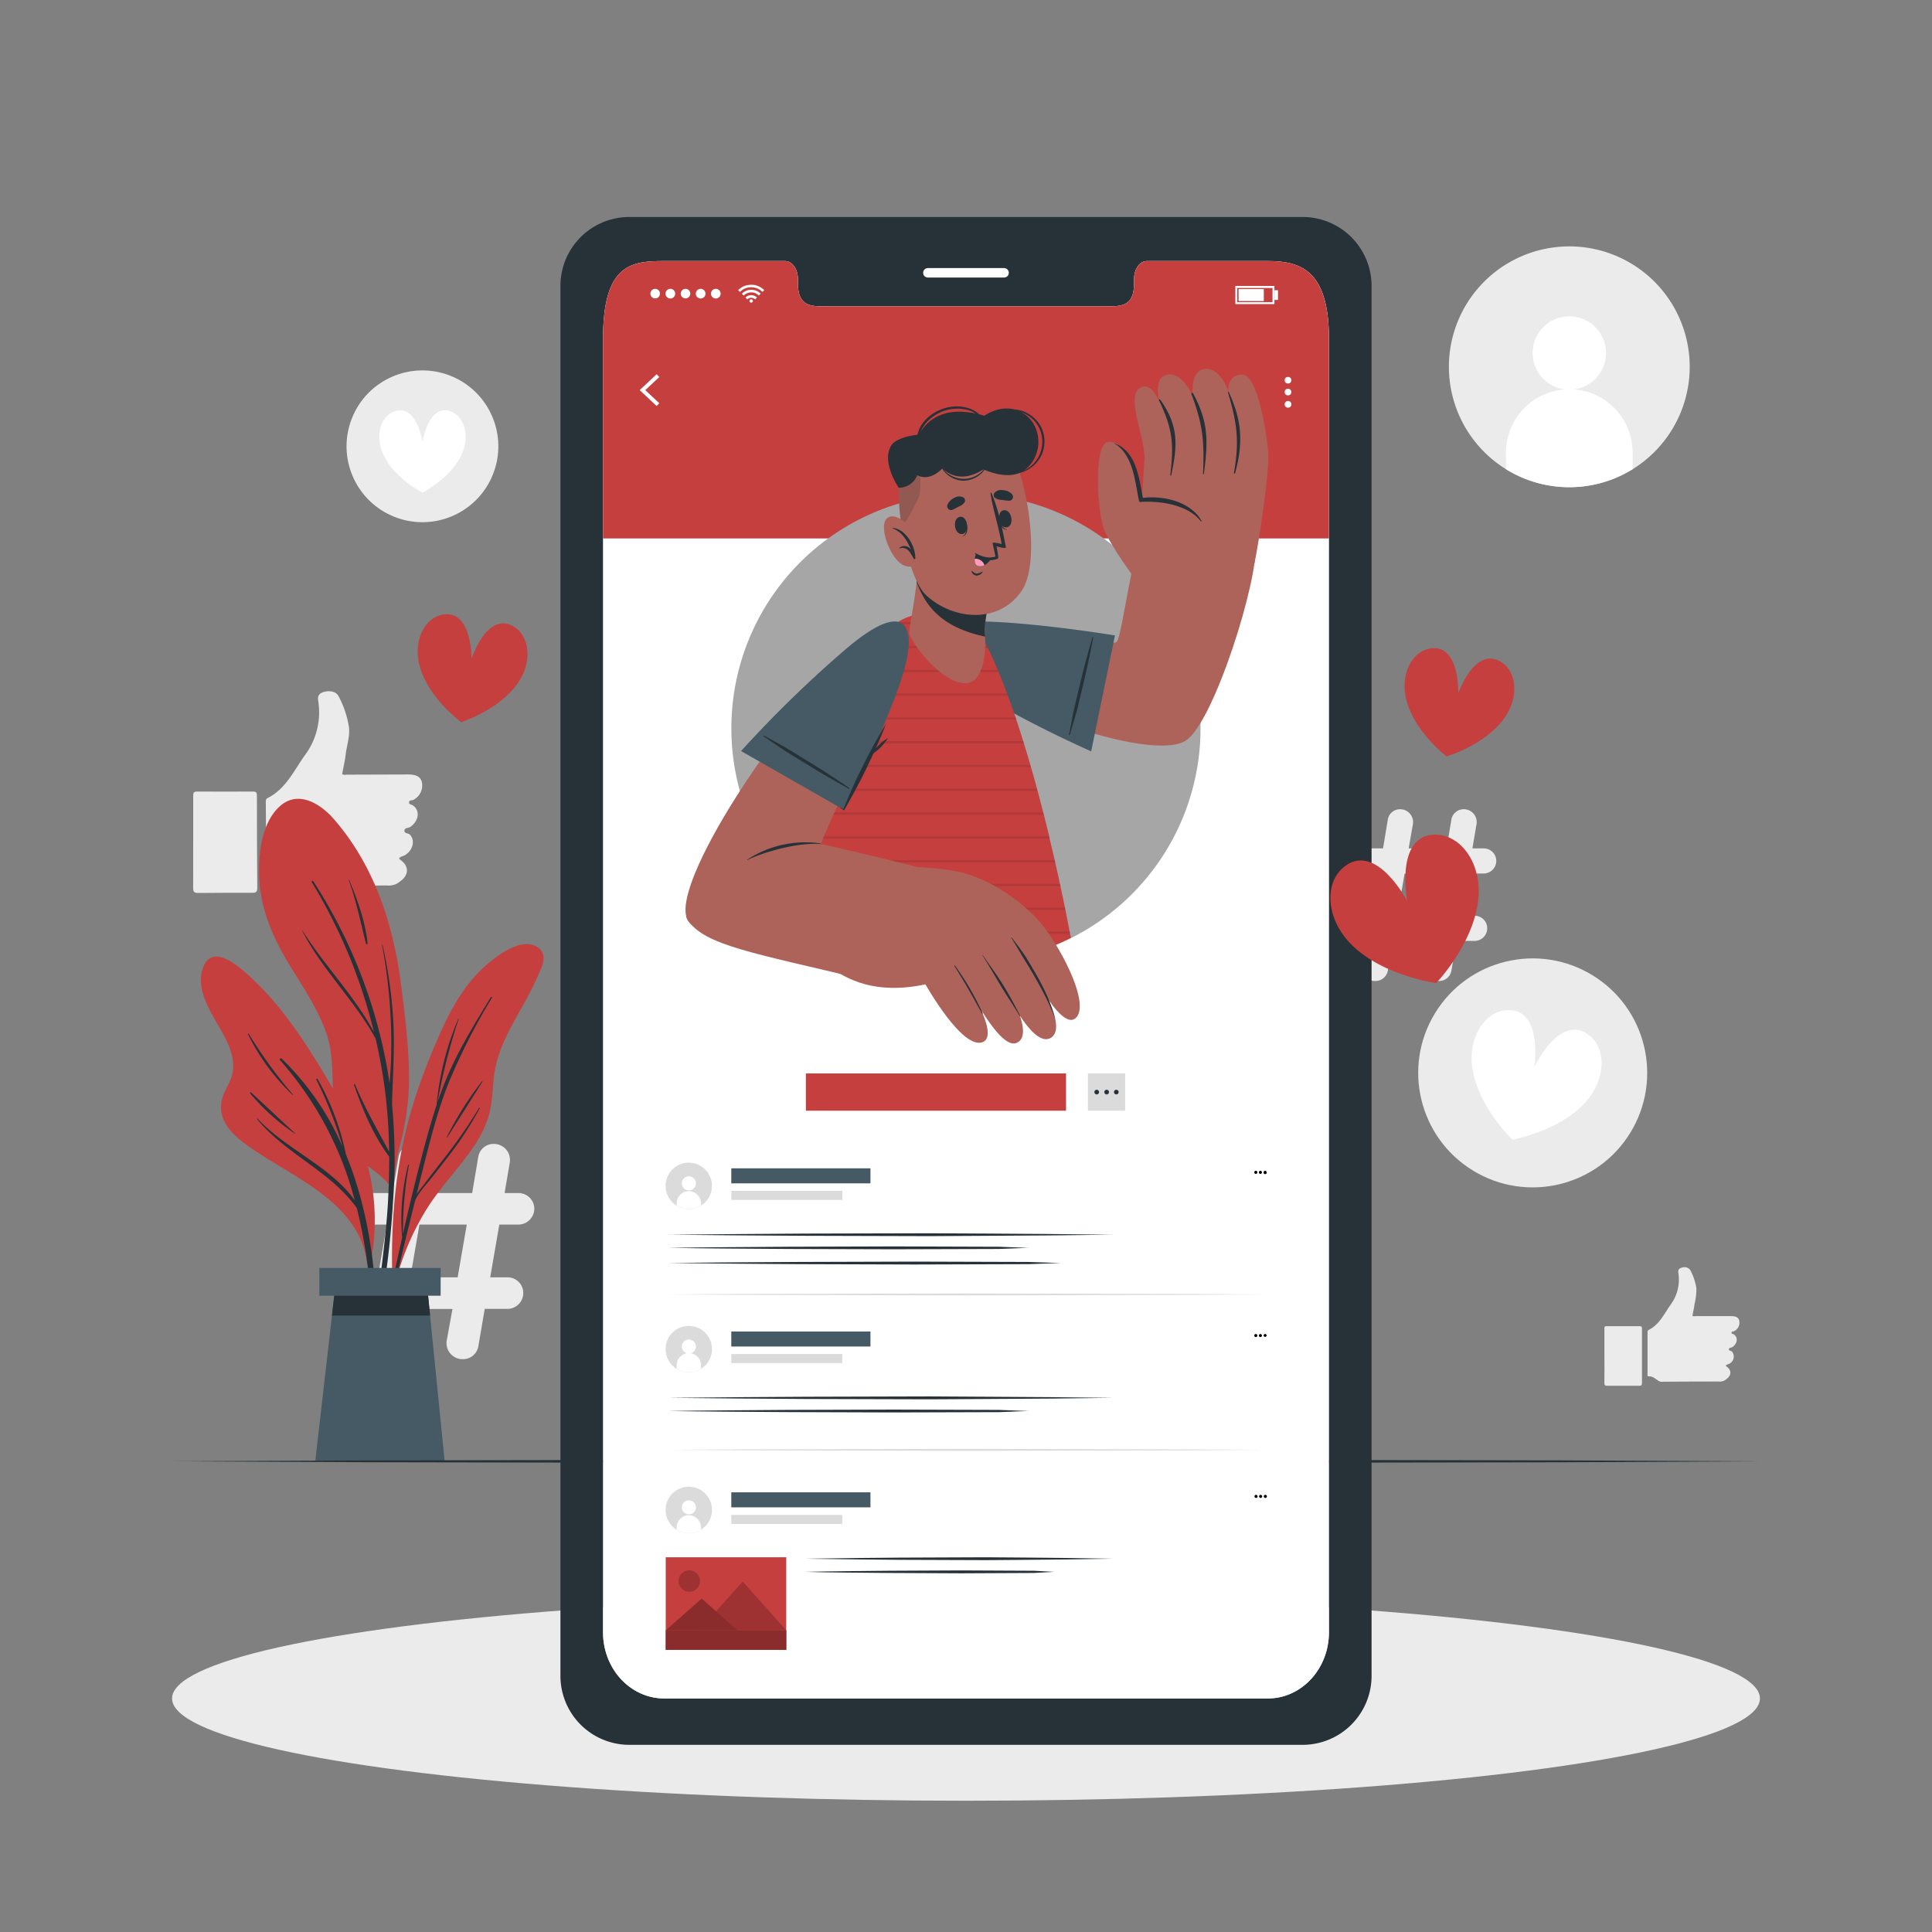 <svg xmlns="http://www.w3.org/2000/svg" viewBox="0 0 500 500"><rect x="0" y="0" width="500" height="500" fill="#808080" stroke="none"/><g id="freepik--background-complete--inject-156"><path d="M389.75,121.43a31.16,31.16,0,0,0,32.77,0,31.16,31.16,0,1,0-32.77,0Z" style="fill:#ebebeb"></path><path d="M396.65,91.36a9.49,9.49,0,1,0,9.49-9.49A9.48,9.48,0,0,0,396.65,91.36Z" style="fill:#fff"></path><path d="M389.75,117.52v3.91a31.16,31.16,0,0,0,32.77,0v-3.9a16.39,16.39,0,1,0-32.77,0Z" style="fill:#fff"></path><circle cx="109.32" cy="115.49" r="19.64" transform="translate(-38.39 174.4) rotate(-68.31)" style="fill:#ebebeb"></circle><path d="M119.34,117.94c-3,6-10,9.54-10,9.54s-7.06-3.55-10-9.54c-2.47-5-.91-10.38,3-11.56,5.59-1.69,7,8.05,7,8.05s1.43-9.74,7-8.05C120.25,107.56,121.81,113,119.34,117.94Z" style="fill:#fff"></path><circle cx="396.65" cy="277.63" r="29.63" transform="translate(-47.27 470.88) rotate(-58.51)" style="fill:#ebebeb"></circle><path d="M410.07,285.54c-6.9,7.35-18.64,9.41-18.64,9.41s-8.65-8.2-10.33-18.13c-1.39-8.29,3.22-15.4,9.36-15.41,8.82,0,6.65,14.68,6.65,14.68s6.31-13.44,13.66-8.56C415.89,270.93,415.81,279.4,410.07,285.54Z" style="fill:#fff"></path><g id="freepik--xsrjP0--inject-156"><path d="M73.36,228.7c-1.24-.77-2.31-1.89-4-1.72-.63.06-.49-.46-.5-.81q0-9.3-.07-18.58c0-.46,0-.83.51-1.07,4.73-2.41,6.76-7.11,9.65-11.13a18.54,18.54,0,0,0,3.39-14.07c-.21-1.4.44-2,1.7-2.31,1.51-.35,3,.06,3.54,1.1a25,25,0,0,1,2.73,8.11c.28,2.35-.56,4.64-.84,7-.21,1.71-.6,3.39-.92,5.11.42.3.9.15,1.34.15l15.71-.05c2.2,0,3.29.63,3.6,2.09A4.21,4.21,0,0,1,107,207c-.39.19-1.1,0-1.14.63s.68.56,1,.81c1.9,1.29,1.56,4-.63,5.53-.52.38-1.55.21-1.57,1s1,.61,1.38,1c1.54,1.51.79,4.33-1.5,5.48a6.63,6.63,0,0,0-.91.36c-.26.17-.52.37,0,.73,2.27,1.61,2.23,3.86,0,5.51l-.68.5a4.45,4.45,0,0,1-2.75.61l-24.63.09A2.9,2.9,0,0,1,73.36,228.7Z" style="fill:#ebebeb;fill-rule:evenodd"></path><path d="M50,217.85c0-3.93,0-7.87,0-11.81,0-.8.07-1.19,1-1.19,4.81.05,9.6,0,14.4,0,1,0,1.09.31,1.09,1.15q0,11.88.09,23.77c0,1-.27,1.29-1.28,1.28-4.66,0-9.32,0-14,.05-1.16,0-1.32-.38-1.31-1.4C50,225.73,50,221.79,50,217.85Z" style="fill:#ebebeb;fill-rule:evenodd"></path></g><g id="freepik--xsrjp0--inject-156"><path d="M429,357.21c-.72-.45-1.35-1.11-2.32-1-.37,0-.29-.27-.3-.47q0-5.46,0-10.92a.6.6,0,0,1,.3-.63c2.78-1.41,4-4.17,5.67-6.53a10.91,10.91,0,0,0,2-8.27c-.12-.82.26-1.18,1-1.35a1.82,1.82,0,0,1,2.08.64,14.69,14.69,0,0,1,1.6,4.77,17.79,17.79,0,0,1-.49,4.09c-.13,1-.36,2-.54,3,.24.17.53.08.79.08l9.22,0c1.3,0,1.93.36,2.11,1.22a2.45,2.45,0,0,1-1.33,2.67c-.23.12-.64,0-.67.37s.4.33.62.48c1.11.76.91,2.33-.37,3.25-.31.22-.91.12-.93.57s.56.36.81.61a2.08,2.08,0,0,1-.88,3.22,5,5,0,0,0-.54.21c-.15.11-.3.22,0,.43,1.33.95,1.31,2.27,0,3.24l-.4.29a2.54,2.54,0,0,1-1.61.36q-7.24,0-14.47.05A1.71,1.71,0,0,1,429,357.21Z" style="fill:#ebebeb;fill-rule:evenodd"></path><path d="M415.22,350.84c0-2.31,0-4.63,0-6.94,0-.47,0-.7.62-.69q4.23,0,8.46,0c.55,0,.64.18.64.67q0,7,0,14c0,.6-.16.76-.75.76-2.74,0-5.47,0-8.21,0-.68,0-.77-.23-.77-.82C415.26,355.47,415.23,353.15,415.22,350.84Z" style="fill:#ebebeb;fill-rule:evenodd"></path></g><path d="M96.38,338.74H92.77a4,4,0,0,1-4.08-4.09,4.1,4.1,0,0,1,4.08-4.08h5l2.35-13.65H95.59a4.08,4.08,0,0,1,0-8.16h6l1.56-9.34a4,4,0,0,1,4.08-3.37,4.19,4.19,0,0,1,4.08,4.79l-1.4,7.92H122.2l1.57-9.34a4,4,0,0,1,4.16-3.37,4.14,4.14,0,0,1,4,4.79l-1.34,7.92h3.63a4.09,4.09,0,0,1,4.06,4.08,4.14,4.14,0,0,1-4.06,4.08h-5l-2.35,13.65h4.46a4.05,4.05,0,0,1,4.09,4.08,4.11,4.11,0,0,1-4.09,4.09h-5.88l-1.65,9.64a4,4,0,0,1-4.08,3.37A4.15,4.15,0,0,1,115.6,347l1.5-8.24H104.77l-1.64,9.64A4.1,4.1,0,0,1,99,351.75,4,4,0,0,1,95,347Zm22.06-8.17,2.36-13.65H108.55l-2.36,13.65Z" style="fill:#ebebeb"></path><path d="M353.8,243.46h-2.88a3.23,3.23,0,0,1-3.25-3.26,3.27,3.27,0,0,1,3.25-3.25h4l1.88-10.88h-3.64a3.26,3.26,0,0,1,0-6.51h4.77l1.23-7.44a3.2,3.2,0,0,1,3.26-2.69,3.34,3.34,0,0,1,3.25,3.82l-1.11,6.31h9.81l1.25-7.44a3.21,3.21,0,0,1,3.31-2.69,3.32,3.32,0,0,1,3.2,3.82l-1.07,6.31H384a3.26,3.26,0,0,1,3.24,3.26,3.3,3.3,0,0,1-3.24,3.25h-4L378.07,237h3.56a3.23,3.23,0,0,1,3.26,3.25,3.27,3.27,0,0,1-3.26,3.26h-4.69l-1.31,7.68a3.23,3.23,0,0,1-3.26,2.69,3.3,3.3,0,0,1-3.25-3.8l1.19-6.57h-9.82l-1.32,7.68a3.25,3.25,0,0,1-3.3,2.69,3.2,3.2,0,0,1-3.19-3.8ZM371.38,237l1.88-10.88H363.5L361.62,237Z" style="fill:#ebebeb"></path></g><g id="freepik--Shadow--inject-156"><ellipse cx="250" cy="439.56" rx="205.47" ry="26.47" style="fill:#ebebeb"></ellipse></g><g id="freepik--Plant--inject-156"><path d="M103.86,295.1a66.47,66.47,0,0,0-2.15,12.17c.11.2.08,1,0,.75,0,.67-1,.55-1-.11,0-.43,0-.86,0-1.28-2.38-2.95-5.83-4.82-8.62-7.39a16,16,0,0,1-4.72-7.52c-2.32-8-.15-16.43-2.93-24.39-2.4-6.86-6.71-12.83-10.35-19-3.85-6.58-6.69-13.49-7-21.19-.23-5.89.48-13.75,5-18.17,4.76-4.69,10.66-1.17,14.3,3,10.57,12.13,15.46,27.45,17.44,43.13,1.09,8.67,2.22,17.4,2,26.15A70.47,70.47,0,0,1,103.86,295.1Z" style="fill:#C53F3F"></path><path d="M101.75,310.45a149.32,149.32,0,0,0-.29-24.57.15.15,0,0,0,0-.09c.14-6.64.66-13.26.4-19.91A118.31,118.31,0,0,0,99,244.53c0-.08-.15-.06-.13,0a139.54,139.54,0,0,1,2.31,20.88q.21,5.64-.09,11.26c-.06,1.22-.18,2.45-.26,3.68h0a131.54,131.54,0,0,0-19.76-52.3c-.14-.21-.52,0-.39.24a136.54,136.54,0,0,1,16.09,38.78C91.67,257.66,84,249.92,78.3,240.87c0-.05-.12,0-.09,0,5.11,10.08,13.57,18,19,27.94q1.41,6.08,2.27,12.24a136.17,136.17,0,0,1,1.23,17c-3.1-5.78-6.31-11.32-8.84-17.44-.07-.16-.3,0-.25.11,2.16,6.36,5.05,13.21,9.11,18.63q0,6-.34,12.07c-.63,10.72-2.46,21.31-3.31,32a.25.25,0,0,0,.49.06A245.12,245.12,0,0,0,101.75,310.45Z" style="fill:#263238"></path><path d="M90.36,227.72c0-.08-.15,0-.12.05,2,5.42,3.07,10.91,4.48,16.47a.21.21,0,0,0,.41-.07C94.55,238.54,92.54,232.91,90.36,227.72Z" style="fill:#263238"></path><path d="M140.12,250.43a82.43,82.43,0,0,1-4.51,9.26c-3.53,6.41-7.21,12.28-7.87,19.74-.3,3.33-.41,6.68-1.42,9.89a29.91,29.91,0,0,1-3.94,7.74c-3.83,5.57-8.61,10.37-12.15,16.15a67.87,67.87,0,0,0-8.07,19.46c-.09.38-.68.28-.59-.1,0,0,0-.05,0-.08s0,0,0-.08c-.56-16,.72-32.12,5.6-47.45a162.92,162.92,0,0,1,7.75-19.74c2.62-5.55,5.87-10.9,10.46-15.05,3-2.68,9.44-7.76,13.68-5.07C141.07,246.39,140.92,248.43,140.12,250.43Z" style="fill:#C53F3F"></path><path d="M124,286.7a130.65,130.65,0,0,1-9.3,13.36c-1.55,2-3.12,4-4.66,6.05-.73,1-1.55,1.91-2.22,2.94.42-1.68.83-3.37,1.26-5.05,2.06-8.08,4-16.23,7.12-24a163.32,163.32,0,0,1,11.11-21.77c.11-.19-.19-.32-.3-.14-3.38,5.56-6.81,11.11-9.65,17a88.52,88.52,0,0,0-4.1,10.07,154.53,154.53,0,0,1,5.46-21.52.05.05,0,0,0-.1,0A73.55,73.55,0,0,0,113,285.94s0,0,0,0q-1,3.11-1.93,6.29c-2.52,9-4.73,18-6.78,27.07a96.51,96.51,0,0,1,1.54-17.79c0-.14-.17-.17-.21,0a56.41,56.41,0,0,0-1.54,18.75q-1.17,5.19-2.27,10.37c-1.57,7.37-3.5,14.88-4.42,22.37a.15.15,0,0,0,.29.05c1.1-4,1.76-8.22,2.66-12.31s1.83-8.19,2.78-12.28c1.39-5.95,2.85-11.89,4.33-17.82,1-2.17,2.91-4.1,4.34-5.93,1.58-2,3.15-4,4.68-6a88.46,88.46,0,0,0,7.7-11.92C124.23,286.67,124.09,286.61,124,286.7Z" style="fill:#263238"></path><path d="M124.72,279.86a83.43,83.43,0,0,0-9.1,14.45c0,.07.07.14.11.07,3.07-4.8,6.08-9.63,9.13-14.43C124.92,279.86,124.78,279.78,124.72,279.86Z" style="fill:#263238"></path><path d="M56.62,265.6c2.07,3.57,4.44,7.86,3.55,12.14-.57,2.72-2.55,4.92-2.91,7.69-.8,6.11,5.29,10.15,9.69,13,11,7.2,26.05,13.63,28.05,28.35.08.52,1,.39.91-.12a.36.36,0,0,0,0-.1s.06,0,.06-.09A56.35,56.35,0,0,0,95.74,304c-1.64-7.58-4.95-14.4-8.86-21.06-6.61-11.28-13.61-22.83-23.61-31.47-2.76-2.39-8.43-6.69-10.63-1.29C50.5,255.45,54.08,261.25,56.62,265.6Z" style="fill:#C53F3F"></path><path d="M66.67,289.51c7.29,7.89,18.87,12.31,25.14,21.14a88.47,88.47,0,0,0-19.32-36.28c-.24-.28.14-.66.4-.41a71.59,71.59,0,0,1,15.79,22.86,103.17,103.17,0,0,0-6.8-17.38c-.1-.21.2-.4.32-.19a66.6,66.6,0,0,1,7.33,19.54c8.26,20,9,43.46,7.29,64.53,0,.3-.48.31-.47,0,.47-16.61.2-33.51-3.78-49.73-.08-.34-.17-.67-.26-1-6.82-9.51-18.35-13.92-25.76-22.94C66.48,289.55,66.59,289.42,66.67,289.51Z" style="fill:#263238"></path><path d="M65,282.74c3.82,3.51,7.58,7.09,11.41,10.6,0,0,0,.1-.05.07A55.92,55.92,0,0,1,64.76,283,.16.16,0,0,1,65,282.74Z" style="fill:#263238"></path><path d="M64.38,267.54a120.16,120.16,0,0,0,11.44,15.74c.06.06,0,.15-.1.09a55.4,55.4,0,0,1-11.54-15.71A.12.12,0,0,1,64.38,267.54Z" style="fill:#263238"></path><polygon points="81.59 378.19 115.08 378.19 110.57 333.13 86.75 333.13 81.59 378.19" style="fill:#455a64"></polygon><polygon points="85.91 340.46 111.31 340.46 110.57 333.13 86.75 333.13 85.91 340.46" style="fill:#263238"></polygon><rect x="82.64" y="328.14" width="31.39" height="7.19" transform="translate(196.68 663.47) rotate(180)" style="fill:#455a64"></rect></g><g id="freepik--Floor--inject-156"><polygon points="44.45 378.19 95.84 377.95 147.23 377.86 250 377.69 352.77 377.86 404.16 377.94 455.55 378.19 404.16 378.44 352.77 378.52 250 378.69 147.23 378.52 95.84 378.43 44.45 378.19" style="fill:#263238"></polygon></g><g id="freepik--Device--inject-156"><path d="M337.28,56.16H162.7a17.83,17.83,0,0,0-17.66,18V433.56a17.84,17.84,0,0,0,17.66,18H337.28a17.85,17.85,0,0,0,17.68-18V74.15A17.84,17.84,0,0,0,337.28,56.16Zm6.64,366.29c0,9.46-7.08,17.11-15.82,17.11H171.91c-8.76,0-15.84-7.65-15.84-17.11V87.77c0-19.27,7.08-20.21,15.84-20.21h31.28c1.82,0,3.31,2.07,3.31,4.63V73.3c0,6,3.28,6,7.32,6h72.35c4.07,0,7.32,0,7.32-6V72.19c0-2.56,1.47-4.63,3.32-4.63H328.1c8.74,0,15.82,2.57,15.82,20.21Z" style="fill:#263238"></path><path d="M259.86,71.82H240.13a1.21,1.21,0,0,1-1.22-1.22h0a1.22,1.22,0,0,1,1.22-1.22h19.73a1.22,1.22,0,0,1,1.22,1.22h0A1.21,1.21,0,0,1,259.86,71.82Z" style="fill:#fff"></path><path d="M343.93,87.77V422.45c0,9.46-7.09,17.11-15.83,17.11H171.91c-8.76,0-15.84-7.65-15.84-17.11V87.77c0-19.27,7.08-20.21,15.84-20.21h31.28c1.82,0,3.31,2.07,3.31,4.63V73.3c0,6,3.28,6,7.32,6h72.35c4.07,0,7.33,0,7.33-6V72.19c0-2.56,1.46-4.63,3.31-4.63H328.1C336.84,67.56,343.93,70.13,343.93,87.77Z" style="fill:#fff"></path><path d="M343.92,87.77v51.58H156.06V87.77c0-19.27,7.09-20.21,15.85-20.21H203.2c1.82,0,3.3,2.07,3.3,4.63V73.3c0,6,3.29,6,7.32,6h72.35c4.07,0,7.33,0,7.33-6V72.19c0-2.56,1.47-4.63,3.32-4.63H328.1C336.84,67.56,343.92,70.13,343.92,87.77Z" style="fill:#C53F3F"></path><g id="freepik--u5Zjqx--inject-156"><path d="M197.8,75.08l-.31.3a1.37,1.37,0,0,1-.17.17,4.13,4.13,0,0,0-2.91-1.21,4.05,4.05,0,0,0-2.92,1.22,1.29,1.29,0,0,0-.16-.17l-.3-.3h0c.12-.12.25-.23.38-.34a4.57,4.57,0,0,1,.88-.57,4.36,4.36,0,0,1,1.17-.39c.2,0,.39-.05.59-.08h.51l.4,0a4.48,4.48,0,0,1,1.08.26,4.74,4.74,0,0,1,.72.34,4.19,4.19,0,0,1,.7.49l.32.28Z" style="fill:#fff"></path><path d="M192.45,76.5,192,76a3.43,3.43,0,0,1,4.86,0l-.48.48a2.74,2.74,0,0,0-2-.81A2.78,2.78,0,0,0,192.45,76.5Z" style="fill:#fff"></path><path d="M195.89,77l-.48.47a1.43,1.43,0,0,0-1-.41,1.38,1.38,0,0,0-1,.42l-.48-.48A2.09,2.09,0,0,1,195.89,77Z" style="fill:#fff"></path><path d="M194.84,77.89a.43.43,0,0,1-.86,0,.43.43,0,0,1,.86,0Z" style="fill:#fff"></path></g><circle cx="169.56" cy="75.99" r="1.24" style="fill:#fff"></circle><path d="M172.24,76a1.25,1.25,0,1,1,1.24,1.25A1.25,1.25,0,0,1,172.24,76Z" style="fill:#fff"></path><circle cx="177.41" cy="75.99" r="1.24" style="fill:#fff"></circle><path d="M180.08,76a1.25,1.25,0,1,1,1.25,1.25A1.25,1.25,0,0,1,180.08,76Z" style="fill:#fff"></path><path d="M184,76a1.25,1.25,0,1,1,1.25,1.25A1.25,1.25,0,0,1,184,76Z" style="fill:#fff"></path><path d="M329.82,78.7H319.7V74h10.12Zm-9.62-.5h9.12V74.53H320.2Z" style="fill:#fff"></path><rect x="320.54" y="74.81" width="6.53" height="3.1" style="fill:#fff"></rect><rect x="329.84" y="75.11" width="0.9" height="2.51" style="fill:#fff"></rect><rect x="208.56" y="277.81" width="67.33" height="9.64" style="fill:#C53F3F"></rect><rect x="281.55" y="277.81" width="9.64" height="9.64" style="fill:#dbdbdb"></rect><path d="M284.43,282.63a.6.6,0,1,1-.6-.6A.6.6,0,0,1,284.43,282.63Z" style="fill:#263238"></path><path d="M287,282.63a.6.6,0,1,1-.6-.6A.6.6,0,0,1,287,282.63Z" style="fill:#263238"></path><path d="M289.5,282.63a.6.6,0,1,1-.6-.6A.6.6,0,0,1,289.5,282.63Z" style="fill:#263238"></path><polygon points="169.94 105.08 165.55 100.96 169.94 96.85 170.63 97.57 167 100.96 170.63 104.36 169.94 105.08" style="fill:#fff"></polygon><circle cx="333.33" cy="98.4" r="0.86" style="fill:#fff"></circle><circle cx="333.33" cy="101.47" r="0.86" style="fill:#fff"></circle><path d="M334.2,104.55a.87.87,0,1,1-1.73,0,.87.87,0,0,1,1.73,0Z" style="fill:#fff"></path><path d="M181.42,312a6,6,0,1,1,2.67-6.5A6,6,0,0,1,181.42,312Z" style="fill:#dbdbdb"></path><path d="M180.1,306.25a1.82,1.82,0,1,1-1.82-1.82A1.82,1.82,0,0,1,180.1,306.25Z" style="fill:#fff"></path><path d="M181.42,311.27V312a6,6,0,0,1-6.29,0v-.75a3.15,3.15,0,0,1,6.29,0Z" style="fill:#fff"></path><path d="M325,303a.41.41,0,0,1,.4.4.4.4,0,0,1-.4.4.39.39,0,0,1-.39-.4A.4.4,0,0,1,325,303Z"></path><path d="M326.19,303a.41.41,0,0,1,.4.4.4.4,0,0,1-.4.4.39.39,0,0,1-.39-.4A.4.4,0,0,1,326.19,303Z"></path><path d="M327.41,303a.41.41,0,0,1,.4.4.4.4,0,1,1-.79,0A.41.41,0,0,1,327.41,303Z"></path><polygon points="173.01 319.54 192.43 319.36 208.49 319.25 240.61 319.17 255.91 319.25 271.96 319.36 288.02 319.54 271.96 319.72 255.91 319.82 240.61 319.91 208.49 319.82 192.43 319.72 173.01 319.54" style="fill:#263238"></polygon><path d="M173,322.94c9.06-.15,22-.22,31.11-.28l27.19-.09,27.2.09,7.62.28-7.62.29-27.2.08-27.19-.08C195.05,323.17,182.07,323.1,173,322.94Z" style="fill:#263238"></path><path d="M173,326.87c9.88-.15,24-.22,33.9-.28l29.64-.09,29.63.09,8.31.28-8.31.29-29.63.09-29.64-.09C197,327.1,182.89,327,173,326.87Z" style="fill:#263238"></path><rect x="189.26" y="302.36" width="36.01" height="3.89" style="fill:#455a64"></rect><rect x="189.26" y="308.19" width="28.73" height="2.35" style="fill:#dbdbdb"></rect><polygon points="172.29 335 191.7 334.87 211.1 334.83 249.9 334.75 288.7 334.83 308.11 334.87 327.51 335 308.11 335.12 288.7 335.16 249.9 335.25 211.1 335.16 191.7 335.12 172.29 335" style="fill:#dbdbdb"></polygon><path d="M181.42,354.25a6,6,0,1,1,2.67-6.51A6,6,0,0,1,181.42,354.25Z" style="fill:#dbdbdb"></path><path d="M180.1,348.48a1.82,1.82,0,1,1-1.82-1.82A1.83,1.83,0,0,1,180.1,348.48Z" style="fill:#fff"></path><path d="M181.42,353.5v.75a6,6,0,0,1-6.29,0v-.75a3.15,3.15,0,1,1,6.29,0Z" style="fill:#fff"></path><path d="M325,345.24a.4.4,0,0,1,.4.4.39.39,0,0,1-.4.39.38.38,0,0,1-.39-.39A.39.39,0,0,1,325,345.24Z"></path><path d="M326.19,345.24a.4.4,0,0,1,.4.4.39.39,0,0,1-.4.39.38.38,0,0,1-.39-.39A.39.39,0,0,1,326.19,345.24Z"></path><path d="M327.41,345.24a.4.4,0,0,1,.4.4.4.4,0,0,1-.79,0A.4.4,0,0,1,327.41,345.24Z"></path><polygon points="173.01 361.76 192.43 361.58 208.49 361.48 240.61 361.39 255.91 361.48 271.96 361.58 288.02 361.76 271.96 361.95 255.91 362.05 240.61 362.14 208.49 362.05 192.43 361.94 173.01 361.76" style="fill:#263238"></polygon><path d="M173,365.17c9.06-.15,22-.23,31.11-.29l27.19-.08,27.2.08,7.62.29-7.62.29-27.2.08-27.19-.09C195.05,365.39,182.07,365.32,173,365.17Z" style="fill:#263238"></path><rect x="189.26" y="344.59" width="36.01" height="3.89" style="fill:#455a64"></rect><rect x="189.26" y="350.42" width="28.73" height="2.35" style="fill:#dbdbdb"></rect><polygon points="172.29 375.22 191.7 375.1 211.1 375.06 249.9 374.97 288.7 375.06 308.11 375.1 327.51 375.22 308.11 375.35 288.7 375.39 249.9 375.47 211.1 375.39 191.7 375.34 172.29 375.22" style="fill:#dbdbdb"></polygon><path d="M181.42,395.87a6,6,0,1,1,2.67-6.5A6,6,0,0,1,181.42,395.87Z" style="fill:#dbdbdb"></path><path d="M180.1,390.1a1.82,1.82,0,1,1-1.82-1.82A1.82,1.82,0,0,1,180.1,390.1Z" style="fill:#fff"></path><path d="M181.42,395.12v.75a5.92,5.92,0,0,1-6.29,0v-.75a3.15,3.15,0,0,1,6.29,0Z" style="fill:#fff"></path><path d="M325,386.87a.4.4,0,1,1,0,.79.4.4,0,0,1,0-.79Z"></path><path d="M326.19,386.87a.4.4,0,1,1,0,.79.4.4,0,0,1,0-.79Z"></path><path d="M327.41,386.87a.4.4,0,1,1,0,.79.4.4,0,0,1,0-.79Z"></path><polygon points="208.36 403.39 221.81 403.21 232.94 403.11 255.18 403.02 265.78 403.1 276.9 403.21 288.02 403.39 276.9 403.57 265.78 403.68 255.18 403.76 232.94 403.68 221.81 403.57 208.36 403.39" style="fill:#263238"></polygon><path d="M208.36,406.79c6.28-.15,15.27-.22,21.55-.28l18.83-.09,18.84.09,5.28.28-5.28.29-18.84.09-18.83-.09C223.63,407,214.64,407,208.36,406.79Z" style="fill:#263238"></path><rect x="189.26" y="386.21" width="36.01" height="3.89" style="fill:#455a64"></rect><rect x="189.26" y="392.05" width="28.73" height="2.35" style="fill:#dbdbdb"></rect><rect x="172.3" y="403.02" width="31.19" height="23.96" transform="translate(375.78 830) rotate(180)" style="fill:#C53F3F"></rect><path d="M175.65,408.64a2.78,2.78,0,1,0,2.18-2.19A2.78,2.78,0,0,0,175.65,408.64Z" style="opacity:0.2"></path><polygon points="180.94 421.92 203.48 421.92 192.21 409.29 180.94 421.92" style="opacity:0.2"></polygon><polygon points="172.29 421.93 190.9 421.93 181.6 413.7 172.29 421.93" style="fill:#C53F3F"></polygon><polygon points="172.29 421.93 190.9 421.93 181.6 413.7 172.29 421.93" style="opacity:0.3"></polygon><rect x="172.3" y="421.92" width="31.19" height="5.06" style="fill:#C53F3F"></rect><rect x="172.3" y="421.92" width="31.19" height="5.06" style="opacity:0.3"></rect></g><g id="freepik--Character--inject-156"><path d="M281.91,240.13a60.76,60.76,0,0,1-63.85,0,60.71,60.71,0,1,1,63.85,0Z" style="fill:#a6a6a6"></path><path d="M247.53,174.47c22.52,13.25,52,21.85,59.32,17.22s19-42.06,18.08-50.95c-.38-3.84-26.47-5.89-29.07-2.7s-5.38,25.89-6.79,28c-1,1.52-24.05-2.15-38.47-3.6C241.4,161.5,235.65,167.48,247.53,174.47Z" style="fill:#ad6359"></path><path d="M324.64,145.81c.89-3.84,4-23.7,3.56-28.85s-2.69-19.88-6.66-20-3.66,4.28-3.66,4.28-1.94-6.07-5.95-5.78-3.29,7-3.29,7-2.45-6.08-6.43-5.52-2.11,7.26-2.11,7.26-2-5.67-5.06-3.82c-3.71,2.22,1.12,12.26,1.16,18,0,1.3-1.73,26.33-1.73,26.33Z" style="fill:#ad6359"></path><path d="M300,103.72c3.54,7.39,3.81,11.23,2.87,19.24,0,.16.21.22.24.06,1.64-7.76,2-12.63-2.76-19.49C300.07,103.19,299.78,103.36,300,103.72Z" style="fill:#263238"></path><path d="M308.35,102c3,8,3.33,12.17,3,20.63a.11.11,0,0,0,.22,0c1.05-8.27,1.3-13.14-2.75-20.74C308.59,101.54,308.21,101.61,308.35,102Z" style="fill:#263238"></path><path d="M317.85,101.71c2.35,8,2.91,12.51,1.49,20.68a.15.15,0,0,0,.3.07c2.25-8.19,1.6-13.88-1.54-20.79C317.89,101.19,317.7,101.21,317.85,101.71Z" style="fill:#263238"></path><path d="M293.78,149.89s-6.07-8.28-7.93-12.51-3-22.53.93-23c5.09-.61,7.83,9.82,8.5,15.11,0,0,11.77-1.42,15.36,5.65S293.78,149.89,293.78,149.89Z" style="fill:#ad6359"></path><path d="M288.23,114.67c5,2.79,5.48,9.79,6.52,14.87a.48.48,0,0,0,.7.34c5-.27,12.06.8,15.29,5a.12.12,0,0,0,.2-.13c-2.86-4.92-9.74-6.54-15.16-5.9-1-5.23-1.74-12.23-7.52-14.18C288.22,114.61,288.2,114.65,288.23,114.67Z" style="fill:#263238"></path><path d="M282.4,194.45l6.15-30s-23.42-3.87-37.79-3.64-19.12,5.77-1.08,16.55A303.77,303.77,0,0,0,282.4,194.45Z" style="fill:#455a64"></path><path d="M282.74,164.91q-1.82,6.19-3.32,12.48c-.49,2.06-1,4.12-1.47,6.2s-.79,4.32-1.27,6.46c0,.15.2.22.24.07.53-2.05,1.2-4.07,1.75-6.12s1-4.25,1.55-6.37q1.51-6.3,2.71-12.67A.1.1,0,0,0,282.74,164.91Z" style="fill:#263238"></path><path d="M277.18,242.7a59.08,59.08,0,0,1-12.05,4.53l-.86.22c-.54.14-1.1.26-1.64.38a60.43,60.43,0,0,1-25.65,0c-.82-.18-1.64-.38-2.45-.6a59.75,59.75,0,0,1-13.94-5.58c-.35-.18-.69-.37-1-.58-.54-.31-1.08-.64-1.63-1a60.33,60.33,0,0,1-6.44-4.6c-.25-.18-.49-.38-.73-.59a60.84,60.84,0,0,1-5.79-5.57l-.54-.59q-1.53-1.73-2.93-3.57c.16-.66.33-1.32.49-2,.06-.19.1-.39.15-.58.47-1.82,1-3.67,1.5-5.58.05-.2.12-.39.17-.6h0c.52-1.81,1.07-3.68,1.68-5.55q.07-.3.18-.6c.59-1.83,1.21-3.7,1.87-5.58.06-.18.14-.38.21-.58.66-1.84,1.34-3.7,2.07-5.57h0c.07-.18.14-.37.22-.56,0,0,0,0,0,0,.73-1.86,1.51-3.7,2.32-5.56.08-.21.17-.4.26-.6.83-1.87,1.7-3.72,2.61-5.57,0,0,0,0,0,0,.08-.18.17-.37.26-.54h0q1.4-2.82,2.93-5.57a2.15,2.15,0,0,1,.14-.26l.2-.35c1.06-1.88,2.17-3.74,3.34-5.55.12-.2.25-.4.38-.6,1.23-1.9,2.53-3.76,3.88-5.56a4.73,4.73,0,0,1,.31-.43l.13-.16c1.19-1.58,2.44-3.13,3.73-4.61a10.23,10.23,0,0,1,1-1l.15-.12c.18-.14.35-.27.55-.4a.41.41,0,0,1,.11-.07h0c6.12-4.08,17.78-2.44,19.27-.27a2.11,2.11,0,0,1,.18.27l.2.29a57.8,57.8,0,0,1,3.36,5.88c1,1.9,1.9,4,2.82,6.15,0,0,0,0,0,0,.83,1.95,1.63,4,2.42,6.13,0,.11.08.21.11.31a1.54,1.54,0,0,1,.11.3c.74,2,1.46,4,2.17,6.14h0c.6,1.83,1.21,3.69,1.78,5.57.06.21.13.39.19.6.6,1.93,1.19,3.89,1.75,5.85a2.63,2.63,0,0,0,.08.3c.55,1.86,1.06,3.72,1.57,5.57,0,.17.07.32.12.48.52,1.91,1,3.81,1.49,5.68l.16.6c.48,1.87.94,3.73,1.38,5.55,0,.06,0,.11,0,.16s.07.29.1.44q.69,2.85,1.32,5.58c.48,2.12.94,4.18,1.36,6.15.05.21.09.4.13.59.43,2,.84,3.92,1.21,5.74,0,.14,0,.28.08.42.43,2.13.81,4.1,1.14,5.87,0,.1,0,.19.05.28Z" style="fill:#C53F3F"></path><path d="M234.53,247.23c.81.22,1.63.42,2.45.6h25.65c.54-.12,1.1-.24,1.64-.38l.86-.22ZM277,241.37c0-.1-.05-.2-.07-.3H219.55c.35.21.69.4,1,.58H277C277,241.56,277,241.47,277,241.37Zm-1.22-6.29a1.54,1.54,0,0,1-.05-.17H210.75c.24.21.48.41.73.59h64.33C275.78,235.36,275.75,235.22,275.73,235.08Zm-1.34-6.33h-70l.54.59h69.56C274.48,229.15,274.44,229,274.39,228.75Zm-73.75,0a1.45,1.45,0,0,1-.06.3c0-.1,0-.2.07-.3ZM273,222.6H202.12c0,.19-.09.39-.14.58h71.17Zm-1.42-6c0-.05,0-.1,0-.16H203.8c-.05.21-.12.4-.17.6h68.09C271.68,216.88,271.65,216.74,271.61,216.58ZM270,210.27H205.67a5.16,5.16,0,0,0-.19.6h64.71Zm-1.49-5.68c-.05-.16-.08-.31-.12-.48H207.75c-.07.2-.15.4-.22.58h61A.36.36,0,0,1,268.54,204.59Zm-1.77-6.35-.09-.29H210.06s0,0,0,0c-.08.19-.15.38-.23.56h57A2.63,2.63,0,0,1,266.77,198.24Zm-1.94-6.45H212.64c-.09.2-.18.39-.26.6H265C265,192.18,264.89,192,264.83,191.79Zm-2-6.15H215.53c-.09.17-.18.36-.26.54,0,0,0,0,0,0h47.8A5,5,0,0,1,262.84,185.64Zm-2.07-5.87c0-.1-.07-.2-.11-.31H218.8l-.19.35a2.15,2.15,0,0,0-.14.26h42.41A1.54,1.54,0,0,0,260.77,179.77Zm-2.53-6.44s0,0,0,0H222.51c-.12.2-.25.4-.36.6h36.32C258.4,173.72,258.31,173.52,258.24,173.33Zm-2.83-6.17H226.85l-.13.16a4.73,4.73,0,0,0-.31.43h29.28C255.59,167.55,255.5,167.35,255.41,167.16Zm-3.36-5.88-.2-.29H232.39a.41.41,0,0,0-.11.07c-.2.13-.37.26-.55.4l-.15.12h20.66A2.2,2.2,0,0,1,252.05,161.28Z" style="opacity:0.1"></path><path d="M250.51,176.77c-4.72.85-12.34-6.7-15.2-12.64-.19-.4.64-4.54,1.4-9.62.46-3.08.89-6.53,1.06-9.7l19.63,5.89a50.54,50.54,0,0,0-2.57,12.07,8,8,0,0,0,.07,1.31,1.25,1.25,0,0,1,0,.21C255.19,166.79,255.07,175.94,250.51,176.77Z" style="fill:#ad6359"></path><path d="M254.93,164.29c0,.14,0,.29,0,.46-11.93-2.52-15.61-8.56-17.72-14.12.24-1.95.44-3.93.53-5.82l19.63,5.88a50.36,50.36,0,0,0-2.56,12.08,6.25,6.25,0,0,0,.07,1.31A.86.86,0,0,0,254.93,164.29Z" style="fill:#263238"></path><path d="M233.27,122.1c-2.19,7.05,1.45,27.47,6.46,32,7.25,6.62,19.17,7.3,24.81-1.42,5.47-8.46.25-35-5.34-39.14C251,107.45,236.5,111.68,233.27,122.1Z" style="fill:#ad6359"></path><path d="M250,135s-.1.09-.09.14c.28,1.37.38,3-.79,3.66,0,0,0,.09,0,.07C250.67,138.35,250.52,136.2,250,135Z" style="fill:#263238"></path><path d="M248.56,133.73c-2.25.21-1.65,4.68.43,4.48S250.44,133.55,248.56,133.73Z" style="fill:#263238"></path><path d="M258.6,133.68c0-.06.12,0,.13.1.14,1.39.53,3,1.85,3.26,0,0,0,.08,0,.07C259,137.1,258.51,135,258.6,133.68Z" style="fill:#263238"></path><path d="M259.65,132.07c2.2-.47,3,4,.93,4.4S257.8,132.46,259.65,132.07Z" style="fill:#263238"></path><path d="M246.52,131.92a17,17,0,0,0,1.65-.84,3,3,0,0,0,1.52-1.18,1,1,0,0,0-.3-1.12,2.35,2.35,0,0,0-2.4.07,3.49,3.49,0,0,0-1.78,1.75A1,1,0,0,0,246.52,131.92Z" style="fill:#263238"></path><path d="M261.08,129.58a15.94,15.94,0,0,1-1.84-.22,2.89,2.89,0,0,1-1.83-.59,1,1,0,0,1-.1-1.16,2.35,2.35,0,0,1,2.27-.75,3.48,3.48,0,0,1,2.28,1A1,1,0,0,1,261.08,129.58Z" style="fill:#263238"></path><path d="M251.55,147.79c.38.27.77.68,1.27.65a3.65,3.65,0,0,0,1.45-.54,0,0,0,0,1,.07.06,1.87,1.87,0,0,1-1.66,1,1.47,1.47,0,0,1-1.25-1.07C251.39,147.79,251.5,147.74,251.55,147.79Z" style="fill:#263238"></path><path d="M252.36,143.28a4.76,4.76,0,0,0,3.42,1.68,5.8,5.8,0,0,0,1.71-.15,1.67,1.67,0,0,0,.32-.08l.29-.09a.35.35,0,0,0,.24-.34h0a.49.49,0,0,0,0-.14v0l0-.12c-.12-1.07-.44-2.67-.44-2.67.42.14,2.52.77,2.42.22-.89-4.58-1.88-9.66-3.73-14a.13.13,0,0,0-.25.07c.68,4.43,2.14,8.71,2.89,13.15a8.37,8.37,0,0,0-2.31-.38c-.15.06.67,3.1.68,3.58a.07.07,0,0,1,0,.05c-1.76.47-3.18.11-5.08-.86C252.35,143.07,252.26,143.18,252.36,143.28Z" style="fill:#263238"></path><path d="M256.65,144.41a5.21,5.21,0,0,1-1.87,1.86,2.31,2.31,0,0,1-1.4.25c-1.06-.14-1.2-1.07-1.11-1.9a6.2,6.2,0,0,1,.31-1.28A6.69,6.69,0,0,0,256.65,144.41Z" style="fill:#263238"></path><path d="M254.78,146.27a2.31,2.31,0,0,1-1.4.25c-1.06-.14-1.2-1.07-1.11-1.9A2.43,2.43,0,0,1,254.78,146.27Z" style="fill:#ff9cbd"></path><path d="M233.31,136.1c1.28-.76,3.45-5.32,4.41-7.19s.21-10.56-.09-13.13a13.74,13.74,0,0,0-4.36,6.4C232.33,125.11,232.46,130.58,233.31,136.1Z" style="fill:#263238;opacity:0.2"></path><path d="M255.07,120.86a6.73,6.73,0,0,1-5.8,3.06,6.87,6.87,0,0,1-5.76-3.38c0-.06-.13,0-.1,0a6.8,6.8,0,0,0,5.84,3.87,6.93,6.93,0,0,0,6-3.51C255.26,120.86,255.13,120.77,255.07,120.86Z" style="fill:#263238"></path><path d="M246,105.3c-3.86.59-7.13,3.19-8.2,6a7.54,7.54,0,0,0-.09,5c0,.07.16,0,.14,0a8.27,8.27,0,0,1,2.91-7.92A10.67,10.67,0,0,1,250,106a6.79,6.79,0,0,1,4,2.42c.09.13.37,0,.29-.13C252.91,106,249.51,104.77,246,105.3Z" style="fill:#263238"></path><path d="M269.56,110.76a8.63,8.63,0,0,0-4.23-4.11c-2.56-1.16-5.21-.59-7.84,0a.06.06,0,0,0,0,.11c2.23-.51,4.53-.91,6.75-.11a8.44,8.44,0,0,1,4.41,3.57,8.23,8.23,0,0,1-2.07,10.58,8.35,8.35,0,0,1-6.45,1.52c-.09,0-.13.11,0,.13a8.5,8.5,0,0,0,9.77-5.55A8.61,8.61,0,0,0,269.56,110.76Z" style="fill:#263238"></path><path d="M232.6,126.23s-4.54-6.46-2-10.85c1.46-2.48,7.27-2.91,7.27-2.91a10.5,10.5,0,0,1,6.08-5.25c4.7-1.71,10.79.39,10.79.39s4.26-3.2,8.86-1.28c6.42,2.67,6.82,11.89,1.16,15.58-4,2.59-10.2-.43-10.2-.43-.54.14-5.78,4.26-10.69-.25,0,0-3.09,3.53-6.49,1.75A5.08,5.08,0,0,1,232.6,126.23Z" style="fill:#263238"></path><path d="M237.56,138.74s-4.72-6.52-7.69-4.83.66,11.2,4.19,12.45a3.57,3.57,0,0,0,4.76-2Z" style="fill:#ad6359"></path><path d="M231,136.61a.05.05,0,0,0,0,.1c2.48,1,3.82,3.22,4.76,5.57a2,2,0,0,0-3-.49.08.08,0,0,0,.07.13,2.19,2.19,0,0,1,2.43.73,11,11,0,0,1,1.19,1.94c.12.22.51.09.43-.16a.14.14,0,0,1,0-.06C236.87,141.23,234.36,136.87,231,136.61Z" style="fill:#263238"></path><path d="M222.46,166.46c-21.37,19.87-49,62.41-44.58,71.47,4.92,10.09,34.68-17.78,34.64-19.48,0-1.29,11.15-24.75,19.58-43.71S227.74,161.55,222.46,166.46Z" style="fill:#ad6359"></path><path d="M177.88,237.93c4.32,6.79,16.81,8.59,47.83,16.06,4.29,1,19.75-27.29,15.22-28.63-5.7-1.69-28.2-7-29.89-7.19C196.75,216.64,174.94,233.32,177.88,237.93Z" style="fill:#ad6359"></path><path d="M230.63,224.24s12.59-.15,19.23,1.83c8.89,2.64,15.48,8.58,18.09,11.23,5.45,5.55,14.8,22.72,10.32,26.27-4,3.22-12.71-14.82-12.71-14.82s11.86,16.94,6.27,19.91-14.46-18.53-14.46-18.53,11.81,17.67,5.56,19.83c-4.73,1.63-13.86-17.4-13.86-17.4s10.05,15.26,5.26,17.14c-5.29,2.09-14.82-14.95-14.82-14.95-13,2.75-20.27-1.25-25.13-4.71C213.21,249.2,230.63,224.24,230.63,224.24Z" style="fill:#ad6359"></path><path d="M261.83,242.64c1.46,1.93,3,3.89,4.25,6s2.5,4.17,3.6,6.34a42.54,42.54,0,0,1,3.44,8.86c-1.83-5.35-6.33-12.8-7.62-14.87s-2.47-4.18-3.75-6.24C261.71,242.63,261.79,242.59,261.83,242.64Z" style="fill:#263238"></path><path d="M254.29,247.15c1.77,2.56,3.62,5,5.27,7.67s3,5.25,4.43,8c.12.21,0,.2-.16,0-1.56-2.67-3.22-5-4.82-7.67s-3.09-5.36-4.78-7.94C254.2,247.15,254.27,247.12,254.29,247.15Z" style="fill:#263238"></path><path d="M247.13,249.87a69.59,69.59,0,0,1,7.16,12.34c.1.21-.09.18-.21,0C251.78,258,250,254.76,247,250,247,249.9,247.07,249.79,247.13,249.87Z" style="fill:#263238"></path><path d="M193.4,222.47a27.35,27.35,0,0,1,19-4.18c.08,0,.08.15,0,.14-6.87-.49-16.3,2.71-19,4.16C193.38,222.63,193.33,222.52,193.4,222.47Z" style="fill:#263238"></path><path d="M191.79,194.37l26.56,15.18s11-21.05,15.23-34.78.47-20-15.39-6.17A303.4,303.4,0,0,0,191.79,194.37Z" style="fill:#455a64"></path><path d="M219.76,203.91q-5.32-3.66-10.82-7c-1.81-1.11-3.61-2.25-5.44-3.33s-3.85-2.1-5.74-3.21c-.13-.08-.27.11-.14.2,1.78,1.14,3.49,2.41,5.27,3.56s3.71,2.31,5.57,3.46q5.52,3.41,11.19,6.53C219.76,204.13,219.87,204,219.76,203.91Z" style="fill:#263238"></path><path d="M217.23,208.91c.4.18.79.35,1.18.54l-.17.05c.75-1.94,1.6-3.82,2.42-5.72s1.74-3.74,2.66-5.59,1.85-3.69,2.86-5.5,2-3.62,3.11-5.38c-.71,1.95-1.52,3.85-2.36,5.74s-1.71,3.76-2.61,5.63-1.84,3.69-2.81,5.52-2,3.64-3,5.41l-.07.11-.1-.06C217.93,209.42,217.58,209.16,217.23,208.91Z" style="fill:#263238"></path><path d="M229.81,191a13.19,13.19,0,0,1-4.47,4.4,11.93,11.93,0,0,1,2-2.47A12.18,12.18,0,0,1,229.81,191Z" style="fill:#263238"></path></g><g id="freepik--Hearts--inject-156"><path d="M382.54,233.15c-1.4,11.44-10.85,21.26-10.85,21.26s-13.52-1.74-21.77-9.78c-6.88-6.71-7.42-16.38-1.75-20.54,8.13-6,16,9.07,16,9.07S361,216.5,371.05,216C378.07,215.73,383.71,223.61,382.54,233.15Z" style="fill:#C53F3F"></path><path d="M389.08,186.19c-5.1,6.78-14.73,9.57-14.73,9.57s-8-6.08-10.29-14.24c-1.92-6.8,1.29-13.17,6.43-13.74,7.37-.8,6.9,11.68,6.9,11.68s4.05-11.82,10.65-8.4C392.63,173.44,393.33,180.53,389.08,186.19Z" style="fill:#C53F3F"></path><path d="M133.87,177c-4.94,6.89-14.51,9.9-14.51,9.9s-8.12-5.89-10.61-14c-2.08-6.76,1-13.2,6.12-13.88,7.35-1,7.16,11.52,7.16,11.52s3.78-11.91,10.45-8.65C137.13,164.2,138,171.28,133.87,177Z" style="fill:#C53F3F"></path></g></svg>